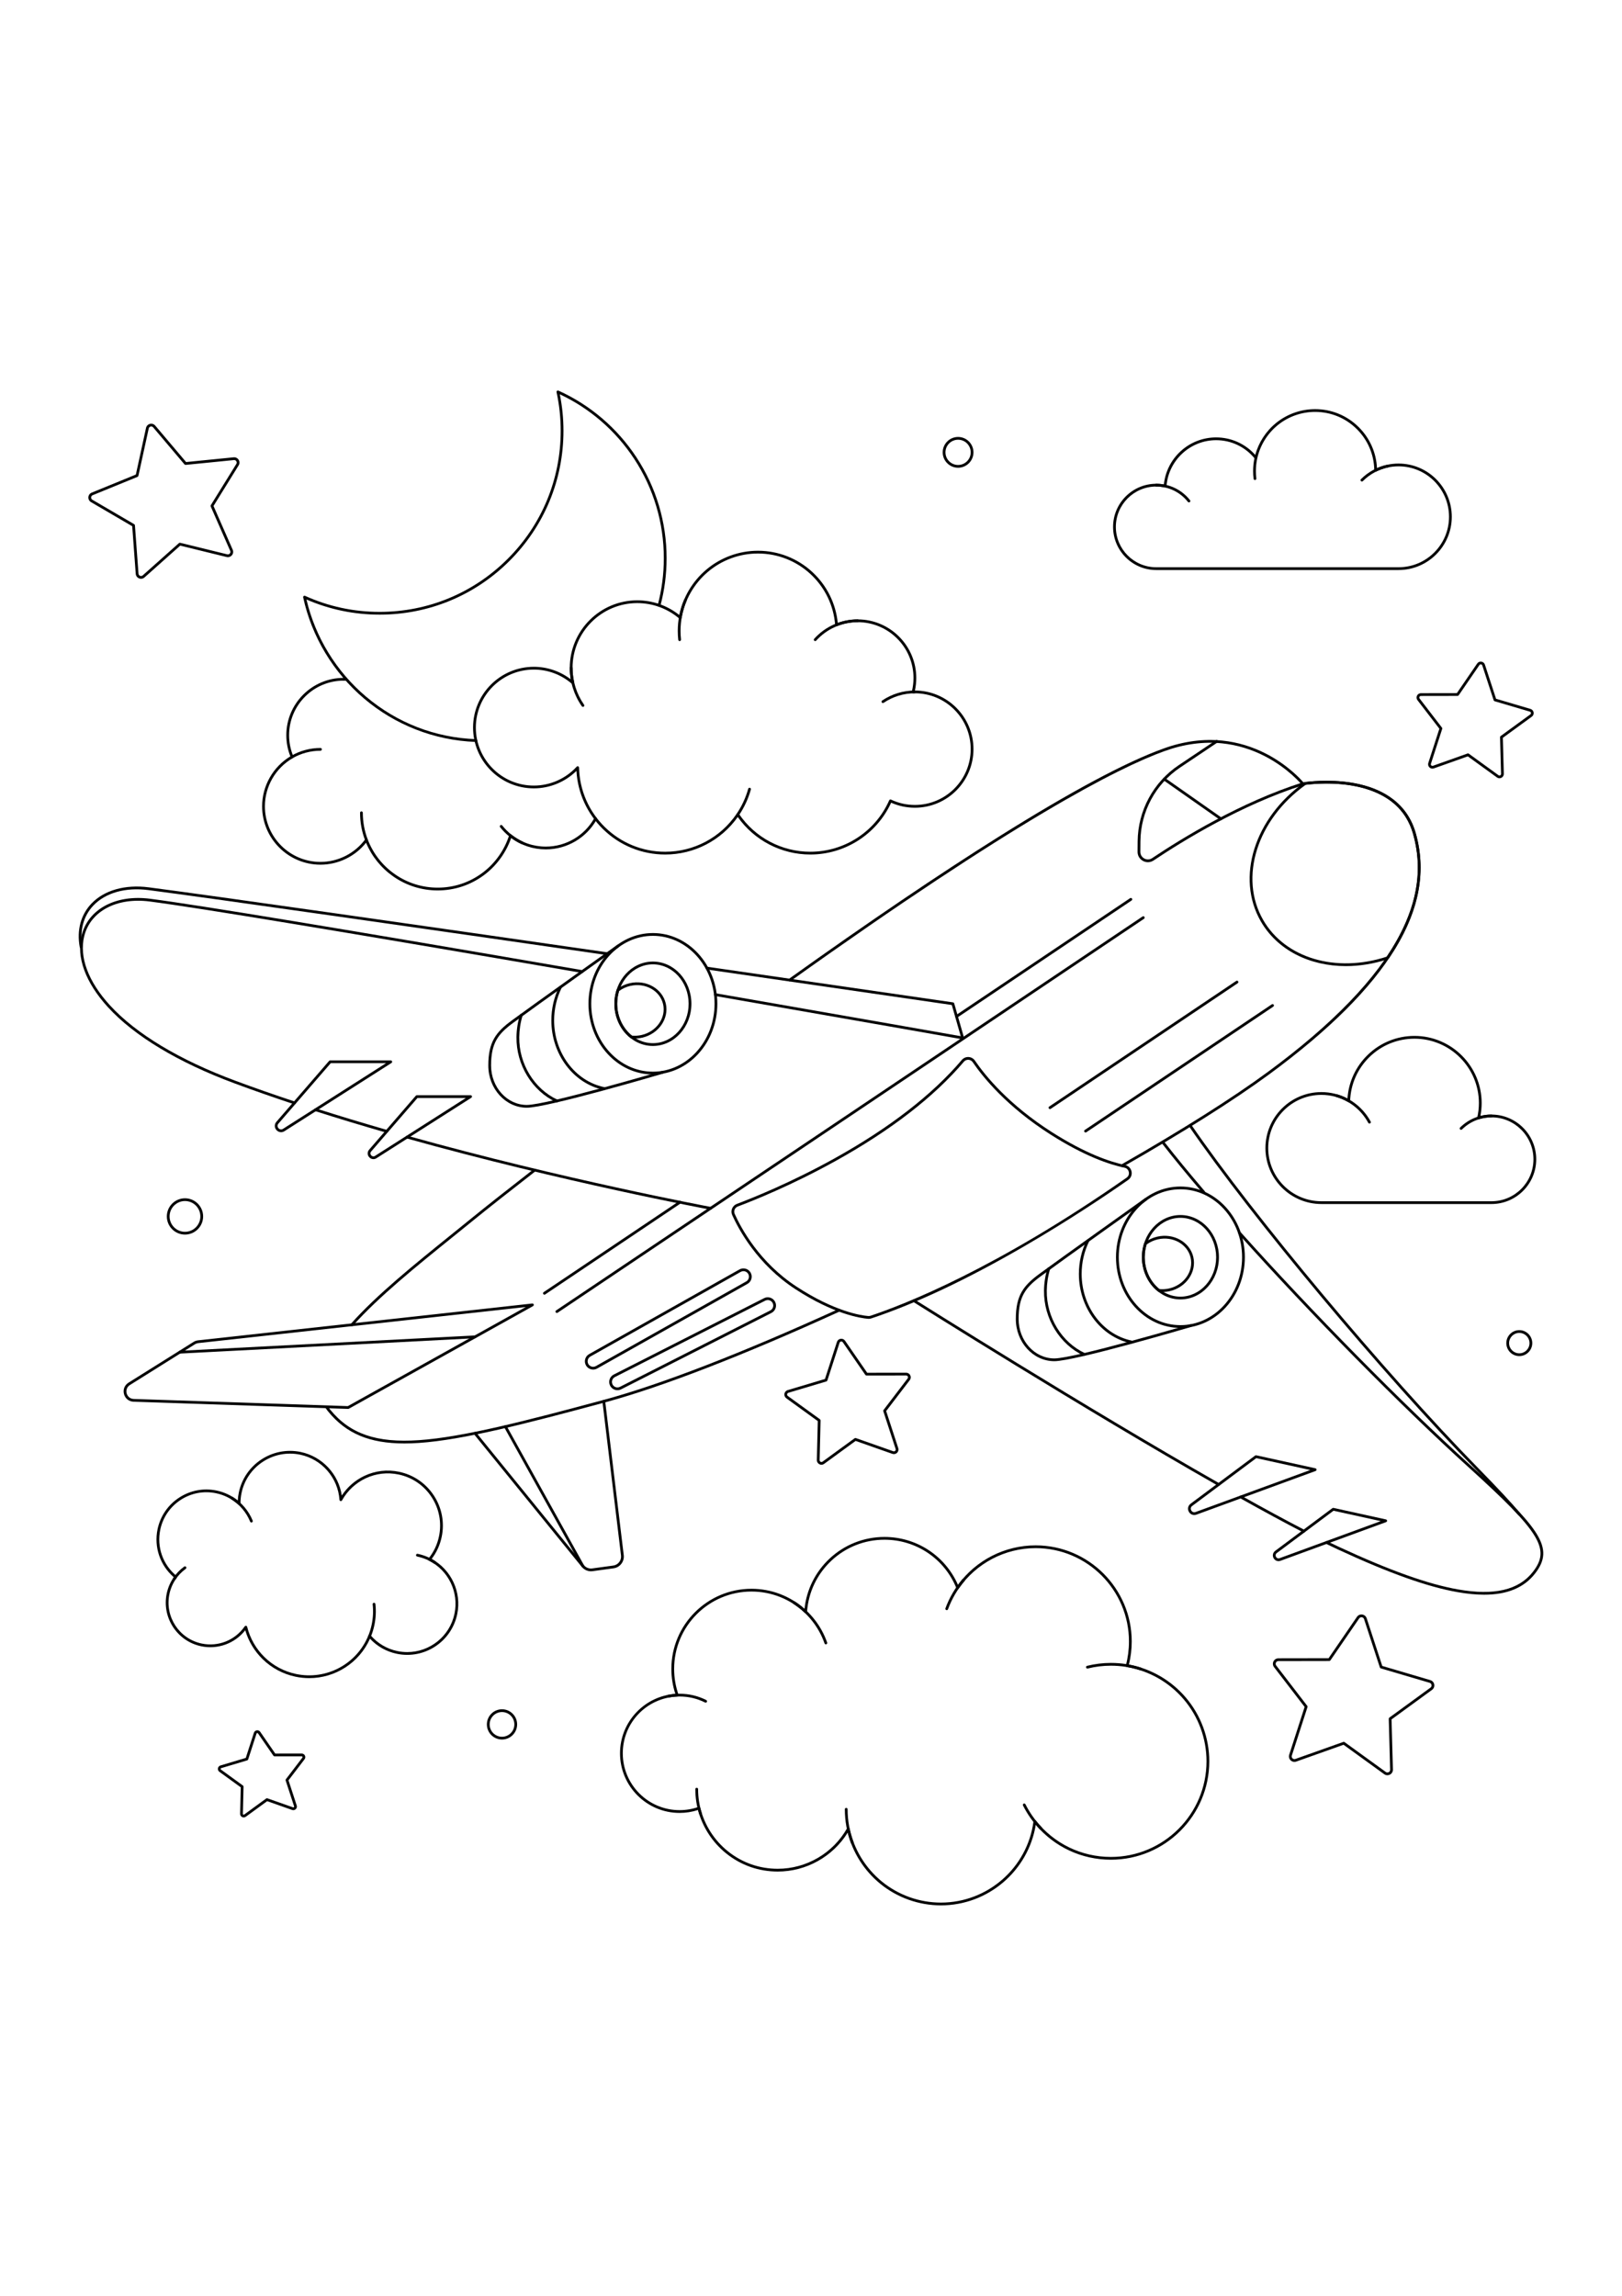 <?xml version="1.0" encoding="utf-8"?>
<!-- Generator: Adobe Illustrator 27.5.0, SVG Export Plug-In . SVG Version: 6.00 Build 0)  -->
<svg xmlns="http://www.w3.org/2000/svg" xmlns:xlink="http://www.w3.org/1999/xlink" viewBox="0 0 500 500" width="595" height="842" preserveAspectRatio="xMidYMid meet" data-scaled="true">
<g id="BACKGROUND">
	<rect style="fill:#FFFFFF;" width="500" height="500"/>
</g>
<g id="OBJECTS">
	<g>
		<g>
			<g>
				<g>
					<g>
						<path d="M43.479,74.589c-0.207,0-0.416-0.04-0.617-0.121c-0.581-0.235-0.97-0.769-1.017-1.394l-1.087-14.68L28.05,50.967
							c-0.541-0.316-0.85-0.901-0.806-1.526c0.044-0.625,0.432-1.161,1.012-1.398l13.626-5.57l3.136-14.382
							c0.134-0.612,0.594-1.086,1.202-1.238c0.608-0.151,1.237,0.052,1.642,0.53l0,0l9.508,11.237l14.647-1.462
							c0.624-0.062,1.217,0.229,1.549,0.761c0.332,0.532,0.333,1.193,0.003,1.725l-7.749,12.515l5.916,13.479
							c0.252,0.574,0.158,1.228-0.245,1.708c-0.403,0.48-1.032,0.685-1.64,0.536l-14.297-3.503l-10.991,9.792
							C44.256,74.446,43.871,74.589,43.479,74.589z M46.622,27.653c-0.065,0-0.131,0.008-0.197,0.024
							c-0.297,0.074-0.512,0.296-0.578,0.595l-3.184,14.6c-0.03,0.136-0.125,0.249-0.254,0.302l-13.832,5.654
							c-0.283,0.116-0.465,0.367-0.486,0.672c-0.022,0.305,0.123,0.579,0.387,0.733l12.902,7.54c0.121,0.07,0.199,0.196,0.209,0.335
							l1.103,14.902c0.023,0.305,0.205,0.555,0.488,0.67c0.283,0.115,0.589,0.062,0.817-0.142l11.157-9.94
							c0.104-0.093,0.248-0.128,0.383-0.095l14.514,3.556c0.296,0.072,0.591-0.024,0.788-0.258c0.197-0.234,0.241-0.541,0.118-0.821
							l-6.006-13.683c-0.056-0.128-0.046-0.275,0.028-0.394L72.847,39.2c0.161-0.26,0.16-0.57-0.001-0.829
							c-0.162-0.259-0.439-0.396-0.744-0.366l-14.869,1.484c-0.139,0.013-0.276-0.042-0.366-0.148l-9.652-11.408
							C47.06,27.751,46.848,27.653,46.622,27.653z"/>
					</g>
				</g>
			</g>
			<g>
				<g>
					<g>
						<path d="M253.22,347.637c-0.224,0-0.45-0.054-0.658-0.163c-0.48-0.252-0.771-0.745-0.758-1.287l0.29-12.003l-9.724-7.044
							c-0.439-0.319-0.656-0.848-0.565-1.383c0.091-0.535,0.47-0.963,0.99-1.118l11.506-3.433l3.695-11.425
							c0.167-0.516,0.604-0.885,1.141-0.964c0.537-0.079,1.061,0.15,1.369,0.596l6.821,9.882l12.007-0.017c0.001,0,0.001,0,0.002,0
							c0.542,0,1.027,0.301,1.267,0.787c0.241,0.486,0.186,1.056-0.144,1.487l-7.29,9.54l3.726,11.414
							c0.168,0.516,0.032,1.071-0.356,1.45c-0.388,0.379-0.947,0.503-1.458,0.323l-11.326-3.985l-9.704,7.071
							C253.803,347.545,253.512,347.637,253.22,347.637z M259.347,309.649c-0.029,0-0.058,0.002-0.087,0.007
							c-0.218,0.032-0.389,0.176-0.456,0.386l-3.763,11.637c-0.043,0.133-0.149,0.236-0.282,0.276l-11.719,3.497
							c-0.211,0.063-0.359,0.23-0.396,0.447c-0.037,0.217,0.048,0.424,0.226,0.553l9.904,7.175c0.113,0.082,0.179,0.215,0.175,0.354
							l-0.296,12.227c-0.005,0.22,0.108,0.413,0.303,0.515c0.195,0.102,0.418,0.086,0.596-0.044l9.884-7.203
							c0.113-0.082,0.259-0.104,0.391-0.057l11.537,4.059c0.208,0.073,0.426,0.025,0.583-0.129c0.158-0.154,0.211-0.371,0.142-0.58
							l-3.796-11.626c-0.043-0.133-0.019-0.278,0.066-0.389l7.426-9.718c0.134-0.175,0.155-0.398,0.057-0.595
							c-0.098-0.197-0.287-0.314-0.507-0.314c0,0-0.001,0-0.001,0l-12.23,0.017c0,0,0,0-0.001,0c-0.139,0-0.27-0.069-0.349-0.183
							l-6.948-10.065c0,0,0,0,0,0C259.699,309.737,259.531,309.649,259.347,309.649z"/>
					</g>
				</g>
			</g>
			<g>
				<g>
					<g>
						<path d="M75.126,456.331c-0.175,0-0.35-0.042-0.513-0.127c-0.374-0.196-0.601-0.58-0.59-1.003l0.197-8.149l-6.601-4.782
							c-0.342-0.248-0.511-0.661-0.44-1.078c0.071-0.417,0.367-0.751,0.772-0.872l7.811-2.331l2.508-7.755
							c0.13-0.402,0.471-0.69,0.889-0.752c0.418-0.061,0.827,0.117,1.067,0.465l4.63,6.708l8.151-0.011c0,0,0.001,0,0.001,0
							c0.422,0,0.801,0.235,0.988,0.613c0.188,0.379,0.145,0.823-0.112,1.159l-4.949,6.477l2.53,7.749
							c0.131,0.402,0.025,0.835-0.278,1.131c-0.302,0.296-0.738,0.392-1.136,0.252l-7.689-2.706l-6.588,4.8
							C75.58,456.259,75.354,456.331,75.126,456.331z M79.32,430.32c-0.016,0-0.029,0.001-0.039,0.003
							c-0.047,0.007-0.161,0.038-0.205,0.173l-2.577,7.968c-0.043,0.133-0.149,0.236-0.282,0.276l-8.025,2.395
							c-0.136,0.041-0.169,0.154-0.177,0.201c-0.008,0.047-0.014,0.164,0.101,0.248l6.782,4.913
							c0.113,0.082,0.179,0.215,0.175,0.354l-0.202,8.372c-0.004,0.142,0.094,0.209,0.136,0.231c0.042,0.022,0.152,0.064,0.267-0.02
							l6.768-4.932c0.113-0.082,0.259-0.104,0.391-0.057l7.899,2.779c0.134,0.048,0.228-0.025,0.261-0.058
							c0.034-0.033,0.108-0.125,0.064-0.26l-2.599-7.961c-0.043-0.133-0.018-0.279,0.066-0.389l5.084-6.654
							c0.086-0.113,0.047-0.224,0.026-0.267c-0.021-0.042-0.085-0.141-0.227-0.141c0,0,0,0,0,0l-8.374,0.012c0,0,0,0-0.001,0
							c-0.14,0-0.27-0.069-0.349-0.183l-4.757-6.892l0,0C79.463,430.338,79.377,430.32,79.32,430.32z"/>
					</g>
				</g>
			</g>
			<g>
				<g>
					<g>
						<path d="M462.227,136.072c-0.276,0-0.55-0.086-0.784-0.256l-8.98-6.501l-10.446,3.712c-0.484,0.172-1.014,0.057-1.383-0.302
							c-0.368-0.358-0.499-0.884-0.341-1.373l3.408-10.55l-6.758-8.788c-0.313-0.407-0.367-0.947-0.141-1.408
							c0.227-0.461,0.686-0.748,1.2-0.749l11.086-0.019l6.269-9.143c0.29-0.424,0.787-0.642,1.295-0.569
							c0.509,0.073,0.924,0.422,1.083,0.91v0l3.444,10.538l10.633,3.137c0.493,0.145,0.853,0.55,0.941,1.056
							c0.088,0.506-0.116,1.009-0.531,1.312l-8.958,6.532l0.302,11.082c0.014,0.514-0.259,0.982-0.714,1.221
							C462.655,136.02,462.44,136.072,462.227,136.072z M452.53,128.415c0.088,0,0.176,0.027,0.249,0.081l9.161,6.632
							c0.155,0.112,0.348,0.126,0.517,0.037c0.169-0.089,0.267-0.257,0.262-0.448l-0.308-11.305
							c-0.004-0.14,0.061-0.272,0.174-0.355l9.138-6.663c0.155-0.113,0.227-0.292,0.195-0.481c-0.033-0.188-0.162-0.333-0.345-0.387
							l-10.848-3.2c-0.134-0.04-0.24-0.143-0.283-0.275l-3.513-10.75c-0.059-0.182-0.208-0.307-0.397-0.334
							c-0.189-0.027-0.367,0.051-0.475,0.208l-6.396,9.327c-0.079,0.115-0.21,0.184-0.349,0.184l-11.31,0.019
							c-0.191,0-0.356,0.103-0.44,0.274c-0.084,0.172-0.065,0.365,0.051,0.516l6.895,8.965c0.085,0.111,0.11,0.256,0.068,0.389
							l-3.477,10.762c-0.059,0.182-0.012,0.37,0.125,0.503c0.137,0.133,0.327,0.175,0.507,0.11l10.657-3.787
							C452.434,128.423,452.482,128.415,452.53,128.415z"/>
					</g>
				</g>
			</g>
			<g>
				<g>
					<g>
						<path d="M427.681,443.325c-0.349,0-0.695-0.109-0.992-0.324l-12.526-9.068l-14.571,5.178
							c-0.612,0.218-1.282,0.071-1.748-0.381c-0.466-0.453-0.631-1.118-0.432-1.736l4.753-14.715l-9.427-12.257
							c-0.396-0.515-0.464-1.198-0.177-1.781c0.286-0.583,0.868-0.946,1.518-0.947l15.463-0.026l8.745-12.753
							c0.367-0.536,0.995-0.811,1.638-0.719c0.643,0.092,1.168,0.533,1.37,1.151l0,0l4.803,14.698l14.832,4.376
							c0.623,0.184,1.079,0.696,1.19,1.336s-0.146,1.276-0.671,1.658l-12.494,9.11l0.422,15.458c0.018,0.65-0.328,1.241-0.903,1.545
							C428.223,443.259,427.951,443.325,427.681,443.325z M414.232,433.034c0.088,0,0.176,0.028,0.249,0.081l12.706,9.199
							c0.266,0.193,0.599,0.217,0.891,0.063c0.291-0.154,0.46-0.442,0.451-0.771l-0.428-15.681c-0.004-0.14,0.061-0.272,0.174-0.355
							l12.675-9.242c0.266-0.194,0.391-0.503,0.335-0.828c-0.056-0.324-0.278-0.574-0.594-0.667l-15.046-4.439
							c-0.134-0.039-0.24-0.142-0.283-0.275l-4.873-14.91c-0.102-0.313-0.358-0.527-0.683-0.574
							c-0.327-0.047-0.632,0.087-0.818,0.359l-8.871,12.938c-0.079,0.115-0.21,0.184-0.349,0.184l-15.686,0.027
							c-0.329,0.001-0.612,0.177-0.757,0.472c-0.145,0.296-0.112,0.628,0.089,0.889l9.563,12.434
							c0.085,0.111,0.11,0.256,0.068,0.389l-4.822,14.927c-0.101,0.313-0.021,0.637,0.215,0.866c0.236,0.229,0.562,0.3,0.872,0.19
							l14.781-5.252C414.136,433.043,414.184,433.034,414.232,433.034z"/>
					</g>
				</g>
			</g>
		</g>
		<g>
			<g>
				<g>
					<g>
						<g>
							<path d="M95.324,413.395c-1.394,0-2.804-0.142-4.215-0.437c-3.856-0.806-7.374-2.683-10.174-5.429
								c-2.513-2.466-4.347-5.523-5.337-8.884c-3.214,4.075-8.447,6.001-13.579,4.93c-7.407-1.547-12.175-8.832-10.629-16.239
								c0.381-1.826,1.112-3.519,2.174-5.039c-4.231-3.664-6.142-9.292-4.995-14.785c0.84-4.025,3.198-7.481,6.638-9.733
								c3.44-2.252,7.552-3.029,11.576-2.188c2.391,0.499,4.627,1.561,6.517,3.087c0.042-0.837,0.149-1.669,0.32-2.484
								c1.818-8.704,10.377-14.306,19.082-12.489c6.624,1.383,11.671,6.807,12.654,13.416c1.716-2.613,4.169-4.745,7.014-6.077
								c3.343-1.565,7.025-1.993,10.647-1.236c4.435,0.926,8.244,3.524,10.725,7.315c2.481,3.791,3.337,8.321,2.411,12.757
								c-0.521,2.496-1.562,4.778-3.097,6.792c6.073,3.298,9.303,10.227,7.881,17.038c-1.773,8.492-10.125,13.957-18.617,12.185
								c-3.205-0.669-6.051-2.272-8.269-4.651C110.718,408.723,103.308,413.395,95.324,413.395z M75.779,397.263
								c0.025,0,0.051,0.002,0.076,0.007c0.164,0.03,0.296,0.153,0.336,0.315c0.88,3.545,2.727,6.774,5.34,9.338
								c2.683,2.633,6.055,4.432,9.753,5.204c9.308,1.944,18.666-3.03,22.249-11.827c0.056-0.137,0.179-0.235,0.325-0.259
								c0.145-0.023,0.294,0.03,0.39,0.143c2.155,2.513,5.007,4.2,8.249,4.877c1.021,0.213,2.042,0.316,3.046,0.316
								c6.897,0,13.102-4.831,14.566-11.844c1.379-6.603-1.865-13.325-7.89-16.345c-0.115-0.058-0.197-0.164-0.225-0.29
								c-0.027-0.126,0.004-0.257,0.085-0.357c1.625-2.005,2.716-4.306,3.245-6.838c0.88-4.213,0.066-8.517-2.291-12.118
								c-2.357-3.601-5.975-6.069-10.189-6.949c-3.442-0.719-6.939-0.313-10.114,1.174c-3.071,1.438-5.659,3.856-7.289,6.809
								c-0.091,0.165-0.28,0.249-0.463,0.209c-0.184-0.041-0.319-0.198-0.332-0.386c-0.463-6.796-5.446-12.516-12.118-13.909
								c-8.246-1.723-16.356,3.586-18.077,11.832c-0.219,1.051-0.328,2.132-0.323,3.213c0.001,0.168-0.098,0.321-0.252,0.39
								c-0.154,0.069-0.333,0.04-0.458-0.074c-1.914-1.743-4.269-2.945-6.809-3.475c-3.803-0.794-7.687-0.06-10.938,2.068
								c-3.25,2.128-5.478,5.393-6.272,9.197c-1.109,5.313,0.81,10.759,5.008,14.212c0.174,0.144,0.206,0.399,0.071,0.581
								c-1.115,1.503-1.874,3.196-2.258,5.031c-1.451,6.949,3.022,13.784,9.971,15.235c5.089,1.062,10.285-1.017,13.236-5.298
								C75.51,397.331,75.641,397.263,75.779,397.263z"/>
						</g>
					</g>
				</g>
				<g>
					<g>
						<g>
							<g>
								<path d="M134.073,378.202c-0.081,0-0.164-0.023-0.236-0.072c-1.592-1.07-3.36-1.813-5.256-2.208
									c-0.229-0.048-0.376-0.273-0.329-0.502c0.048-0.23,0.274-0.376,0.502-0.329c2.003,0.418,3.872,1.204,5.555,2.335
									c0.195,0.131,0.246,0.394,0.116,0.589C134.344,378.136,134.209,378.202,134.073,378.202z"/>
							</g>
						</g>
					</g>
					<g>
						<g>
							<g>
								<path d="M113.93,400.888c-0.053,0-0.107-0.01-0.16-0.031c-0.217-0.089-0.321-0.336-0.233-0.553
									c0.448-1.1,0.799-2.252,1.044-3.424c0.431-2.062,0.531-4.159,0.297-6.232c-0.026-0.233,0.141-0.443,0.374-0.469
									c0.232-0.027,0.443,0.141,0.469,0.374c0.244,2.163,0.139,4.35-0.31,6.501c-0.255,1.222-0.622,2.424-1.089,3.571
									C114.257,400.788,114.098,400.888,113.93,400.888z"/>
							</g>
						</g>
					</g>
					<g>
						<g>
							<g>
								<path d="M53.708,383.26c-0.08,0-0.161-0.023-0.233-0.07c-0.196-0.129-0.25-0.392-0.121-0.588
									c0.914-1.39,2.064-2.593,3.419-3.574c0.19-0.137,0.455-0.095,0.593,0.095c0.137,0.19,0.095,0.455-0.095,0.593
									c-1.271,0.92-2.35,2.048-3.207,3.352C53.981,383.193,53.846,383.26,53.708,383.26z"/>
							</g>
						</g>
					</g>
					<g>
						<g>
							<g>
								<path d="M77.498,365.428c-0.167,0-0.326-0.1-0.393-0.264c-1.153-2.819-3.206-5.254-5.781-6.857
									c-0.199-0.124-0.26-0.386-0.136-0.585c0.124-0.199,0.385-0.26,0.585-0.136c2.725,1.697,4.898,4.273,6.118,7.256
									c0.089,0.217-0.015,0.465-0.232,0.553C77.606,365.418,77.552,365.428,77.498,365.428z"/>
							</g>
						</g>
					</g>
				</g>
			</g>
			<g>
				<g>
					<g>
						<g>
							<path d="M431.122,71.892h-74.709c-7.329,0-13.291-5.962-13.291-13.291c0-7.328,5.962-13.291,13.291-13.291
								c0.789,0,1.583,0.072,2.367,0.213c0.405-3.883,2.192-7.472,5.064-10.151c3.006-2.803,6.926-4.347,11.039-4.347
								c4.638,0,8.989,1.956,12.065,5.395c1.042-3.847,3.298-7.321,6.417-9.851c3.386-2.747,7.656-4.26,12.025-4.26
								c5.056,0,9.822,1.956,13.419,5.508c3.438,3.395,5.434,7.875,5.659,12.676c2.099-0.935,4.334-1.409,6.655-1.409
								c9.045,0,16.404,7.359,16.404,16.404S440.167,71.892,431.122,71.892z M356.413,46.159c-6.861,0-12.442,5.582-12.442,12.442
								c0,6.861,5.582,12.442,12.442,12.442h74.709c8.577,0,15.555-6.978,15.555-15.555s-6.978-15.555-15.555-15.555
								c-2.409,0-4.72,0.538-6.871,1.599c-0.131,0.064-0.285,0.057-0.409-0.019c-0.124-0.076-0.201-0.21-0.203-0.356
								c-0.066-4.822-1.993-9.346-5.427-12.737c-3.438-3.394-7.991-5.264-12.823-5.264c-4.174,0-8.255,1.445-11.49,4.07
								c-3.189,2.587-5.435,6.206-6.324,10.191c-0.035,0.159-0.159,0.284-0.318,0.321c-0.159,0.037-0.324-0.02-0.427-0.147
								c-2.932-3.634-7.287-5.719-11.948-5.719c-7.985,0-14.705,6.233-15.299,14.19c-0.009,0.123-0.071,0.235-0.169,0.308
								c-0.098,0.073-0.224,0.101-0.344,0.075C358.194,46.256,357.3,46.159,356.413,46.159z"/>
						</g>
					</g>
				</g>
				<g>
					<g>
						<g>
							<g>
								<path d="M386.854,44.154c-0.211,0-0.394-0.157-0.42-0.372c-0.097-0.781-0.146-1.579-0.146-2.371
									c0-1.295,0.13-2.59,0.388-3.849c0.047-0.23,0.271-0.378,0.501-0.331c0.23,0.047,0.378,0.271,0.331,0.501
									c-0.246,1.203-0.371,2.441-0.371,3.679c0,0.757,0.047,1.52,0.139,2.267c0.029,0.233-0.136,0.444-0.369,0.473
									C386.889,44.153,386.871,44.154,386.854,44.154z"/>
							</g>
						</g>
					</g>
					<g>
						<g>
							<g>
								<path d="M419.823,44.614c-0.109,0-0.217-0.042-0.3-0.124c-0.166-0.166-0.166-0.435,0-0.6
									c2.281-2.281,5.149-3.827,8.291-4.471c0.231-0.046,0.454,0.101,0.501,0.331c0.047,0.23-0.101,0.454-0.331,0.501
									c-2.98,0.61-5.698,2.076-7.862,4.24C420.04,44.572,419.931,44.614,419.823,44.614z"/>
							</g>
						</g>
					</g>
					<g>
						<g>
							<g>
								<path d="M366.51,51.05c-0.125,0-0.249-0.055-0.333-0.161c-2.378-3.006-5.936-4.73-9.764-4.73
									c-0.234,0-0.424-0.19-0.424-0.424c0-0.234,0.19-0.424,0.424-0.424c4.089,0,7.89,1.841,10.43,5.052
									c0.146,0.184,0.114,0.451-0.069,0.596C366.695,51.02,366.603,51.05,366.51,51.05z"/>
							</g>
						</g>
					</g>
				</g>
			</g>
			<g>
				<g>
					<g>
						<g>
							<path d="M290.053,483.429c-6.83,0-13.494-2.381-18.766-6.703c-4.922-4.037-8.435-9.585-9.969-15.715
								c-4.622,7.426-12.793,11.996-21.576,11.996c-5.815,0-11.286-1.913-15.823-5.531c-4.281-3.414-7.376-8.171-8.752-13.436
								c-1.833,0.596-3.74,0.898-5.675,0.898c-10.126,0-18.363-8.238-18.363-18.363c0-4.775,1.824-9.298,5.137-12.736
								c3.172-3.291,7.385-5.259,11.919-5.577c-0.815-2.482-1.228-5.071-1.228-7.704c0-13.617,11.078-24.694,24.694-24.694
								c6.062,0,11.835,2.192,16.354,6.191c0.619-5.914,3.335-11.382,7.705-15.476c4.605-4.314,10.618-6.689,16.931-6.689
								c9.887,0,18.702,5.772,22.669,14.77c5.575-7.638,14.465-12.174,23.936-12.174c16.332,0,29.619,13.287,29.619,29.619
								c0,2.406-0.29,4.798-0.863,7.12c6.8,1.26,13.01,4.852,17.527,10.147c4.67,5.475,7.242,12.459,7.242,19.665
								c0,16.72-13.602,30.322-30.322,30.322c-8.993,0-17.381-3.908-23.164-10.756C316.972,472.823,304.573,483.429,290.053,483.429
								z M261.494,459.459c0.021,0,0.043,0.002,0.065,0.005c0.174,0.027,0.314,0.159,0.351,0.332
								c1.344,6.352,4.866,12.131,9.917,16.273c5.12,4.199,11.594,6.511,18.228,6.511c14.419,0,26.684-10.767,28.53-25.045
								c0.022-0.169,0.143-0.309,0.307-0.354c0.165-0.046,0.34,0.012,0.446,0.145c5.632,7.108,14.056,11.184,23.112,11.184
								c16.252,0,29.474-13.222,29.474-29.473c0-7.005-2.5-13.793-7.039-19.114c-4.488-5.262-10.695-8.793-17.476-9.942
								c-0.117-0.02-0.221-0.088-0.286-0.188c-0.065-0.1-0.084-0.223-0.054-0.338c0.63-2.39,0.949-4.863,0.949-7.35
								c0-15.864-12.906-28.77-28.77-28.77c-9.448,0-18.301,4.648-23.682,12.432c-0.089,0.128-0.239,0.196-0.396,0.181
								c-0.155-0.017-0.288-0.118-0.347-0.263c-3.679-9.08-12.386-14.947-22.182-14.947c-6.097,0-11.904,2.294-16.351,6.46
								c-4.426,4.146-7.095,9.75-7.514,15.78c-0.011,0.164-0.117,0.306-0.269,0.366c-0.153,0.059-0.327,0.025-0.446-0.088
								c-4.448-4.22-10.276-6.545-16.409-6.545c-13.149,0-23.846,10.697-23.846,23.846c0,2.726,0.458,5.402,1.361,7.955
								c0.045,0.127,0.027,0.268-0.049,0.38c-0.075,0.112-0.2,0.181-0.334,0.186c-9.424,0.375-16.806,8.06-16.806,17.496
								c0,9.657,7.857,17.514,17.514,17.514c1.994,0,3.957-0.336,5.833-0.999c0.113-0.04,0.238-0.03,0.344,0.027
								c0.105,0.057,0.182,0.157,0.21,0.273c1.27,5.261,4.313,10.027,8.569,13.422c4.384,3.497,9.673,5.346,15.294,5.346
								c8.834,0,17.027-4.783,21.382-12.483C261.2,459.54,261.342,459.459,261.494,459.459z"/>
						</g>
					</g>
				</g>
				<g>
					<g>
						<g>
							<g>
								<path d="M291.841,392.446c-0.049,0-0.098-0.008-0.146-0.026c-0.22-0.081-0.333-0.325-0.252-0.545
									c1.202-3.267,2.96-6.275,5.224-8.939c0.152-0.179,0.42-0.2,0.598-0.049c0.179,0.152,0.2,0.42,0.049,0.598
									c-2.199,2.589-3.907,5.51-5.075,8.683C292.176,392.34,292.014,392.446,291.841,392.446z"/>
							</g>
						</g>
					</g>
					<g>
						<g>
							<g>
								<path d="M215.962,455.684c-0.18,0-0.346-0.115-0.404-0.295c-0.806-2.507-1.214-5.125-1.214-7.781
									c0-0.234,0.19-0.424,0.424-0.424c0.234,0,0.424,0.19,0.424,0.424c0,2.568,0.395,5.099,1.173,7.521
									c0.072,0.223-0.051,0.462-0.274,0.534C216.049,455.678,216.005,455.684,215.962,455.684z"/>
							</g>
						</g>
					</g>
					<g>
						<g>
							<g>
								<path d="M262.734,464.55c-0.171,0-0.333-0.105-0.397-0.275c-1.262-3.341-1.902-6.862-1.902-10.465
									c0-0.234,0.19-0.424,0.424-0.424c0.234,0,0.424,0.19,0.424,0.424c0,3.501,0.622,6.921,1.847,10.165
									c0.083,0.219-0.028,0.464-0.247,0.547C262.834,464.541,262.784,464.55,262.734,464.55z"/>
							</g>
						</g>
					</g>
					<g>
						<g>
							<g>
								<path d="M320.841,460.124c-0.112,0-0.223-0.044-0.307-0.131c-2.087-2.182-3.831-4.65-5.183-7.337
									c-0.105-0.209-0.021-0.465,0.188-0.57c0.21-0.106,0.465-0.021,0.57,0.188c1.315,2.612,3.01,5.011,5.039,7.132
									c0.162,0.17,0.156,0.438-0.013,0.6C321.052,460.085,320.946,460.124,320.841,460.124z"/>
							</g>
						</g>
					</g>
					<g>
						<g>
							<g>
								<path d="M351.569,410.98c-0.043,0-0.086-0.007-0.129-0.02c-2.896-0.927-5.921-1.397-8.991-1.397
									c-2.418,0-4.822,0.293-7.145,0.872c-0.227,0.057-0.458-0.082-0.514-0.309c-0.057-0.227,0.082-0.458,0.309-0.514
									c2.39-0.595,4.864-0.897,7.35-0.897c3.158,0,6.27,0.483,9.249,1.437c0.223,0.072,0.346,0.31,0.275,0.534
									C351.916,410.865,351.749,410.98,351.569,410.98z"/>
							</g>
						</g>
					</g>
					<g>
						<g>
							<g>
								<path d="M254.575,402.988c-0.175,0-0.34-0.11-0.401-0.285c-1.739-4.988-5.152-9.319-9.608-12.195
									c-0.197-0.127-0.253-0.39-0.126-0.587c0.127-0.197,0.39-0.253,0.587-0.126c4.615,2.978,8.148,7.464,9.949,12.629
									c0.077,0.221-0.04,0.463-0.261,0.54C254.668,402.981,254.621,402.988,254.575,402.988z"/>
							</g>
						</g>
					</g>
					<g>
						<g>
							<g>
								<path d="M217.529,420.957c-0.064,0-0.129-0.014-0.19-0.045c-2.448-1.229-5.088-1.852-7.847-1.852
									c-1.2,0-2.399,0.122-3.564,0.363c-0.229,0.047-0.454-0.101-0.501-0.33c-0.047-0.229,0.1-0.454,0.33-0.502
									c1.221-0.252,2.479-0.38,3.736-0.38c2.892,0,5.66,0.653,8.227,1.942c0.21,0.105,0.294,0.36,0.189,0.57
									C217.834,420.872,217.685,420.957,217.529,420.957z"/>
							</g>
						</g>
					</g>
				</g>
			</g>
			<g>
				<g>
					<g>
						<g>
							<path d="M459.775,267.281h-52.439c-9.509,0-17.245-7.736-17.245-17.244c0-9.509,7.736-17.245,17.245-17.245
								c2.803,0,5.568,0.686,8.038,1.99c0.342-5.12,2.547-9.882,6.253-13.473c3.881-3.76,8.996-5.831,14.401-5.831
								c11.418,0,20.707,9.289,20.707,20.708c0,1.32-0.129,2.65-0.385,3.962c1.114-0.285,2.263-0.429,3.423-0.429
								c7.599,0,13.782,6.182,13.782,13.782C473.557,261.098,467.374,267.281,459.775,267.281z M407.336,233.64
								c-9.041,0-16.396,7.355-16.396,16.396c0,9.041,7.355,16.396,16.396,16.396h52.439c7.131,0,12.933-5.802,12.933-12.933
								c0-7.131-5.802-12.933-12.933-12.933c-1.315,0-2.613,0.197-3.858,0.586c-0.145,0.046-0.303,0.009-0.415-0.094
								c-0.111-0.103-0.159-0.258-0.125-0.406c0.339-1.474,0.511-2.977,0.511-4.467c0-10.95-8.909-19.859-19.859-19.859
								c-5.184,0-10.089,1.986-13.811,5.592c-3.713,3.597-5.855,8.42-6.03,13.579c-0.005,0.149-0.088,0.284-0.219,0.357
								c-0.13,0.072-0.289,0.071-0.418-0.004C413.061,234.404,410.22,233.64,407.336,233.64z"/>
						</g>
					</g>
				</g>
				<g>
					<g>
						<g>
							<g>
								<path d="M422.152,242.491c-0.151,0-0.297-0.081-0.374-0.223c-2.092-3.882-5.716-6.799-9.941-8.002
									c-0.225-0.064-0.356-0.299-0.292-0.524c0.064-0.226,0.299-0.356,0.525-0.292c4.444,1.266,8.255,4.333,10.455,8.416
									c0.111,0.206,0.034,0.464-0.172,0.575C422.289,242.475,422.22,242.491,422.152,242.491z"/>
							</g>
						</g>
					</g>
					<g>
						<g>
							<g>
								<path d="M450.392,244.417c-0.11,0-0.219-0.042-0.302-0.126c-0.164-0.167-0.163-0.436,0.004-0.6
									c2.595-2.562,6.034-3.973,9.681-3.973c0.234,0,0.424,0.19,0.424,0.424c0,0.234-0.19,0.424-0.424,0.424
									c-3.423,0-6.649,1.324-9.085,3.728C450.608,244.376,450.5,244.417,450.392,244.417z"/>
							</g>
						</g>
					</g>
				</g>
			</g>
			<g>
				<g>
					<g>
						<g>
							<g>
								<path d="M146.696,124.876c-0.005,0-0.01,0-0.016,0c-6.414-0.238-12.674-1.544-18.608-3.881
									c-5.749-2.264-11.066-5.443-15.805-9.449c-9.504-8.035-16.185-19.119-18.811-31.211c-0.034-0.157,0.023-0.319,0.148-0.42
									c0.125-0.101,0.296-0.123,0.442-0.057c7.24,3.276,14.973,4.937,22.984,4.937c14.908,0,28.923-5.805,39.465-16.347
									c10.541-10.541,16.347-24.557,16.347-39.464c0-3.998-0.429-8.002-1.276-11.899c-0.034-0.157,0.023-0.319,0.148-0.42
									c0.125-0.101,0.296-0.122,0.442-0.057c9.796,4.433,18.106,11.536,24.033,20.543c6.08,9.24,9.294,19.996,9.294,31.104
									c0,4.965-0.643,9.893-1.911,14.645c-0.061,0.226-0.292,0.361-0.52,0.301c-0.227-0.06-0.361-0.293-0.301-0.519
									c1.249-4.681,1.882-9.535,1.882-14.426c0-10.942-3.165-21.537-9.154-30.638c-5.683-8.637-13.592-15.498-22.91-19.884
									c0.744,3.694,1.122,7.474,1.122,11.25c0,15.134-5.894,29.363-16.595,40.064c-10.702,10.702-24.93,16.595-40.065,16.595
									c-7.847,0-15.432-1.57-22.559-4.669c2.706,11.59,9.198,22.19,18.344,29.923c9.608,8.123,21.329,12.663,33.896,13.13
									c0.234,0.009,0.417,0.206,0.408,0.44C147.111,124.697,146.923,124.876,146.696,124.876z"/>
							</g>
						</g>
					</g>
				</g>
				<g>
					<path d="M249.791,159.569c-8.906,0-17.221-4.31-22.367-11.561c-5.146,7.251-13.461,11.561-22.367,11.561
						c-7.21,0-14.018-2.777-19.17-7.818c-4.905-4.8-7.792-11.141-8.193-17.951c-3.49,3.43-8.221,5.378-13.133,5.378
						c-10.327,0-18.729-8.402-18.729-18.729c0-10.327,8.402-18.729,18.729-18.729c4.127,0,8.126,1.365,11.386,3.864
						c-0.201-1.168-0.302-2.358-0.302-3.551c0-11.469,9.331-20.799,20.799-20.799c4.722,0,9.301,1.609,12.976,4.545
						c1.087-5.403,3.983-10.326,8.208-13.928c4.462-3.803,10.153-5.897,16.024-5.897c6.268,0,12.246,2.35,16.832,6.617
						c4.424,4.116,7.166,9.644,7.762,15.62c1.974-0.716,4.039-1.079,6.148-1.079c9.956,0,18.056,8.1,18.056,18.057
						c0,1.299-0.14,2.595-0.417,3.863c9.953,0.004,18.049,8.103,18.049,18.057c0,9.956-8.1,18.056-18.056,18.056
						c-2.548,0-5.008-0.52-7.318-1.547C270.24,153.314,260.508,159.569,249.791,159.569z M227.424,146.838
						c0.141,0,0.273,0.07,0.351,0.187c4.956,7.323,13.186,11.695,22.016,11.695c10.524,0,20.069-6.225,24.316-15.858
						c0.046-0.105,0.133-0.186,0.24-0.226c0.107-0.04,0.226-0.035,0.33,0.014c2.309,1.092,4.781,1.646,7.348,1.646
						c9.488,0,17.208-7.719,17.208-17.208c0-9.488-7.719-17.208-17.208-17.208c-0.127,0-0.252,0.004-0.378,0.009l-0.141,0.005
						c-0.133,0.002-0.26-0.055-0.343-0.158c-0.083-0.104-0.113-0.24-0.081-0.369c0.344-1.371,0.518-2.784,0.518-4.198
						c0-9.488-7.72-17.208-17.208-17.208c-2.19,0-4.331,0.411-6.364,1.22c-0.125,0.05-0.267,0.037-0.382-0.034
						c-0.114-0.071-0.188-0.193-0.199-0.328c-0.459-5.978-3.137-11.528-7.543-15.628c-4.429-4.12-10.202-6.39-16.254-6.39
						c-5.67,0-11.165,2.022-15.473,5.695c-4.26,3.631-7.121,8.653-8.055,14.141c-0.026,0.151-0.13,0.276-0.274,0.328
						c-0.143,0.052-0.304,0.023-0.42-0.077c-3.611-3.099-8.222-4.805-12.985-4.805c-11.001,0-19.951,8.95-19.951,19.951
						c0,1.531,0.174,3.058,0.518,4.536c0.042,0.179-0.037,0.365-0.195,0.46c-0.158,0.095-0.359,0.077-0.498-0.044
						c-3.258-2.848-7.434-4.416-11.758-4.416c-9.859,0-17.88,8.021-17.88,17.88c0,9.859,8.021,17.88,17.88,17.88
						c5.009,0,9.821-2.123,13.203-5.824c0.117-0.128,0.3-0.172,0.462-0.111c0.162,0.061,0.271,0.214,0.275,0.387
						c0.161,6.964,2.995,13.485,7.98,18.363c4.993,4.886,11.59,7.576,18.577,7.576c8.83,0,17.06-4.372,22.016-11.695
						C227.152,146.908,227.283,146.838,227.424,146.838z"/>
				</g>
				<g>
					<g>
						<path d="M209.505,93.79c-0.214,0-0.397-0.161-0.421-0.378c-0.1-0.904-0.15-1.826-0.15-2.742c0-3.336,0.654-6.574,1.943-9.621
							c0.091-0.216,0.34-0.317,0.556-0.226c0.216,0.091,0.317,0.34,0.225,0.556c-1.245,2.943-1.876,6.068-1.876,9.291
							c0,0.885,0.049,1.776,0.145,2.649c0.026,0.233-0.142,0.443-0.375,0.468C209.536,93.789,209.521,93.79,209.505,93.79z"/>
					</g>
					<g>
						<path d="M251.293,93.79c-0.101,0-0.203-0.036-0.284-0.109c-0.174-0.157-0.188-0.425-0.031-0.599
							c3.42-3.794,8.31-5.97,13.415-5.97c0.234,0,0.424,0.19,0.424,0.424c0,0.234-0.19,0.424-0.424,0.424
							c-4.865,0-9.525,2.074-12.785,5.69C251.524,93.743,251.409,93.79,251.293,93.79z"/>
					</g>
					<g>
						<path d="M272.167,112.891c-0.136,0-0.27-0.065-0.352-0.187c-0.131-0.194-0.08-0.458,0.114-0.589
							c2.986-2.017,6.477-3.084,10.096-3.084c0.234,0,0.424,0.19,0.424,0.424c0,0.234-0.19,0.424-0.424,0.424
							c-3.448,0-6.775,1.016-9.621,2.938C272.331,112.867,272.249,112.891,272.167,112.891z"/>
					</g>
					<g>
						<path d="M179.696,114.066c-0.135,0-0.266-0.064-0.349-0.182c-2.423-3.489-3.704-7.587-3.704-11.85
							c0-0.234,0.19-0.424,0.424-0.424s0.424,0.19,0.424,0.424c0,4.09,1.228,8.02,3.552,11.367c0.134,0.192,0.086,0.457-0.107,0.591
							C179.864,114.041,179.78,114.066,179.696,114.066z"/>
					</g>
					<g>
						<path d="M227.436,147.67c-0.082,0-0.164-0.023-0.237-0.073c-0.194-0.131-0.245-0.395-0.114-0.589
							c1.599-2.367,2.797-4.956,3.562-7.697c0.063-0.226,0.297-0.358,0.523-0.295c0.226,0.063,0.358,0.297,0.295,0.523
							c-0.789,2.829-2.026,5.502-3.676,7.945C227.706,147.604,227.572,147.67,227.436,147.67z"/>
					</g>
				</g>
				<g>
					<g>
						<g>
							<g>
								<path d="M106.61,105.997c-0.006,0-0.011,0-0.017,0c-0.22-0.009-0.441-0.013-0.663-0.013c-0.234,0-0.424-0.19-0.424-0.424
									c0-0.234,0.19-0.424,0.424-0.424c0.233,0,0.465,0.005,0.695,0.014c0.234,0.009,0.417,0.206,0.408,0.44
									C107.025,105.817,106.837,105.997,106.61,105.997z"/>
							</g>
						</g>
					</g>
				</g>
				<g>
					<g>
						<g>
							<g>
								<g>
									<path d="M134.926,170.635c-4.944,0-9.689-1.495-13.723-4.323c-3.736-2.62-6.615-6.196-8.363-10.376
										c-3.4,4.25-8.598,6.766-14.053,6.766c-9.916,0-17.983-8.067-17.983-17.983c0-6.287,3.325-12.153,8.703-15.401
										c-0.825-2.074-1.243-4.265-1.243-6.519c0-9.74,7.924-17.665,17.665-17.665c0.234,0,0.424,0.19,0.424,0.424
										c0,0.234-0.19,0.424-0.424,0.424c-9.272,0-16.816,7.544-16.816,16.816c0,2.265,0.443,4.463,1.317,6.533
										c0.083,0.197,0.006,0.426-0.179,0.533c-5.304,3.054-8.598,8.746-8.598,14.854c0,9.448,7.686,17.134,17.134,17.134
										c5.437,0,10.606-2.624,13.827-7.019c0.092-0.125,0.244-0.191,0.399-0.17c0.154,0.021,0.285,0.124,0.34,0.269
										c1.65,4.322,4.533,8.016,8.337,10.683c3.89,2.728,8.467,4.169,13.236,4.169c5.012,0,9.779-1.579,13.785-4.567
										c3.874-2.889,6.8-7.005,8.241-11.59c0.042-0.134,0.147-0.238,0.281-0.279c0.134-0.041,0.279-0.013,0.389,0.074
										c3.054,2.43,6.731,3.714,10.633,3.714c6.217,0,11.952-3.382,14.967-8.825c0.114-0.205,0.372-0.279,0.577-0.166
										c0.205,0.114,0.279,0.372,0.166,0.577c-3.165,5.714-9.185,9.263-15.71,9.263c-3.894,0-7.574-1.218-10.681-3.529
										c-1.552,4.523-4.502,8.569-8.355,11.442C145.065,168.997,140.123,170.635,134.926,170.635z"/>
								</g>
							</g>
						</g>
					</g>
					<g>
						<g>
							<g>
								<g>
									<g>
										<path d="M112.956,155.51c-0.171,0-0.332-0.104-0.396-0.273c-1.04-2.723-1.567-5.595-1.567-8.536
											c0-0.234,0.19-0.424,0.424-0.424c0.234,0,0.424,0.19,0.424,0.424c0,2.837,0.508,5.607,1.511,8.234
											c0.084,0.219-0.026,0.464-0.245,0.548C113.057,155.501,113.006,155.51,112.956,155.51z"/>
									</g>
								</g>
							</g>
						</g>
						<g>
							<g>
								<g>
									<g>
										<path d="M90.038,129.918c-0.147,0-0.29-0.076-0.368-0.213c-0.117-0.203-0.047-0.463,0.156-0.579
											c2.714-1.563,5.813-2.389,8.962-2.389c0.234,0,0.424,0.19,0.424,0.424c0,0.234-0.19,0.424-0.424,0.424
											c-3.001,0-5.953,0.787-8.538,2.275C90.183,129.899,90.11,129.918,90.038,129.918z"/>
									</g>
								</g>
							</g>
						</g>
						<g>
							<g>
								<g>
									<g>
										<path d="M160.962,156.402c-0.059,0-0.119-0.012-0.177-0.039c-2.572-1.179-4.861-2.979-6.62-5.206
											c-0.145-0.184-0.114-0.451,0.07-0.596c0.184-0.145,0.451-0.114,0.596,0.07c1.677,2.123,3.858,3.838,6.308,4.961
											c0.213,0.098,0.307,0.35,0.209,0.563C161.277,156.31,161.123,156.402,160.962,156.402z"/>
									</g>
								</g>
							</g>
						</g>
					</g>
				</g>
			</g>
		</g>
		<g>
			<g>
				<g>
					<g>
						<g>
							<path d="M201.264,227.349c-10.95,0-19.858-9.772-19.858-21.785c0-12.012,8.908-21.785,19.858-21.785
								c10.95,0,19.858,9.772,19.858,21.785C221.122,217.577,212.214,227.349,201.264,227.349z M201.264,184.629
								c-10.482,0-19.009,9.392-19.009,20.936c0,11.544,8.528,20.936,19.009,20.936c10.482,0,19.009-9.392,19.009-20.936
								C220.273,194.021,211.745,184.629,201.264,184.629z"/>
						</g>
					</g>
				</g>
				<g>
					<g>
						<g>
							<path d="M186.127,232.1c-0.029,0-0.059-0.003-0.088-0.009c-9.314-1.971-16.075-10.966-16.075-21.39
								c0-3.621,0.826-7.206,2.389-10.37c0.104-0.21,0.358-0.296,0.568-0.192c0.21,0.104,0.296,0.358,0.192,0.568
								c-1.506,3.047-2.302,6.503-2.302,9.993c0,10.025,6.477,18.671,15.402,20.559c0.229,0.048,0.376,0.274,0.327,0.503
								C186.499,231.963,186.323,232.1,186.127,232.1z"/>
						</g>
					</g>
				</g>
				<g>
					<g>
						<g>
							<path d="M171.661,235.946c-0.06,0-0.12-0.013-0.178-0.039c-7.445-3.451-12.375-11.511-12.269-20.057
								c0.029-2.354,0.388-4.667,1.066-6.873c0.069-0.224,0.306-0.349,0.53-0.281c0.224,0.069,0.35,0.306,0.281,0.53
								c-0.655,2.129-1.001,4.361-1.029,6.634c-0.102,8.217,4.63,15.964,11.777,19.277c0.213,0.099,0.305,0.351,0.207,0.563
								C171.975,235.855,171.821,235.946,171.661,235.946z"/>
						</g>
					</g>
				</g>
				<g>
					<g>
						<g>
							<path d="M201.264,218.566c-6.543,0-11.866-5.832-11.866-13.001s5.323-13.001,11.866-13.001
								c6.543,0,11.866,5.832,11.866,13.001S207.807,218.566,201.264,218.566z M201.264,193.413
								c-6.075,0-11.018,5.451-11.018,12.152c0,6.701,4.943,12.152,11.018,12.152c6.075,0,11.018-5.451,11.018-12.152
								C212.281,198.864,207.339,193.413,201.264,193.413z"/>
						</g>
					</g>
				</g>
				<g>
					<g>
						<g>
							<path d="M162.394,237.6c-6.543,0-11.866-5.832-11.866-13.001c0-7.295,2.349-10.304,7.283-13.929
								c7.007-5.147,32.271-23.116,32.526-23.297c0.191-0.136,0.456-0.091,0.592,0.1c0.136,0.191,0.091,0.456-0.1,0.592
								c-0.254,0.181-25.514,18.147-32.515,23.29c-4.797,3.524-6.937,6.272-6.937,13.245c0,6.701,4.943,12.152,11.018,12.152
								c6.186,0,41.56-10.412,41.917-10.517c0.224-0.067,0.461,0.062,0.527,0.287c0.066,0.225-0.062,0.461-0.287,0.527
								C203.09,227.479,168.702,237.6,162.394,237.6z"/>
						</g>
					</g>
				</g>
				<g>
					<g>
						<g>
							<path d="M195.681,216.279c-0.372,0-0.744-0.021-1.114-0.062c-0.079-0.009-0.153-0.039-0.215-0.088
								c-3.102-2.44-4.954-6.39-4.954-10.565c0-1.467,0.224-2.912,0.666-4.295c0.026-0.082,0.077-0.155,0.145-0.207
								c1.151-0.885,2.465-1.503,3.908-1.835l0,0c5.064-1.165,10.052,1.651,11.118,6.28c1.065,4.629-2.189,9.343-7.253,10.509
								C197.22,216.192,196.45,216.279,195.681,216.279z M194.781,215.387c1.003,0.098,2.014,0.032,3.009-0.197
								c4.609-1.061,7.577-5.319,6.616-9.491c-0.96-4.172-5.491-6.703-10.1-5.643l0,0c-1.278,0.294-2.447,0.833-3.475,1.6
								c-0.389,1.261-0.585,2.575-0.585,3.909C190.246,209.439,191.939,213.1,194.781,215.387z"/>
						</g>
					</g>
				</g>
			</g>
			<g>
				<g>
					<g>
						<g>
							<path d="M363.879,305.467c-10.95,0-19.858-9.772-19.858-21.785c0-12.012,8.908-21.785,19.858-21.785
								c10.95,0,19.858,9.773,19.858,21.785C383.737,295.695,374.829,305.467,363.879,305.467z M363.879,262.747
								c-10.482,0-19.009,9.392-19.009,20.936c0,11.544,8.528,20.936,19.009,20.936c10.482,0,19.009-9.392,19.009-20.936
								C382.888,272.139,374.361,262.747,363.879,262.747z"/>
						</g>
					</g>
				</g>
				<g>
					<g>
						<g>
							<path d="M348.742,310.217c-0.029,0-0.059-0.003-0.088-0.009c-9.314-1.971-16.075-10.966-16.075-21.39
								c0-3.621,0.826-7.206,2.389-10.37c0.104-0.21,0.358-0.297,0.568-0.193c0.21,0.104,0.296,0.358,0.192,0.568
								c-1.506,3.047-2.302,6.503-2.302,9.994c0,10.025,6.477,18.671,15.402,20.559c0.229,0.048,0.376,0.274,0.327,0.503
								C349.115,310.081,348.938,310.217,348.742,310.217z"/>
						</g>
					</g>
				</g>
				<g>
					<g>
						<g>
							<path d="M334.276,314.064c-0.06,0-0.12-0.013-0.178-0.039c-7.445-3.451-12.375-11.511-12.269-20.057
								c0.029-2.354,0.388-4.666,1.066-6.873c0.069-0.224,0.306-0.349,0.53-0.281c0.224,0.069,0.35,0.306,0.281,0.53
								c-0.655,2.129-1.001,4.361-1.029,6.634c-0.102,8.217,4.63,15.964,11.777,19.277c0.213,0.099,0.305,0.351,0.207,0.564
								C334.59,313.973,334.437,314.064,334.276,314.064z"/>
						</g>
					</g>
				</g>
				<g>
					<g>
						<g>
							<path d="M363.879,296.683c-6.543,0-11.866-5.832-11.866-13.001c0-7.168,5.323-13.001,11.866-13.001
								c6.543,0,11.866,5.832,11.866,13.001C375.745,290.851,370.422,296.683,363.879,296.683z M363.879,271.531
								c-6.075,0-11.018,5.451-11.018,12.152c0,6.7,4.943,12.152,11.018,12.152c6.075,0,11.018-5.451,11.018-12.152
								C374.897,276.982,369.954,271.531,363.879,271.531z"/>
						</g>
					</g>
				</g>
				<g>
					<g>
						<g>
							<path d="M325.009,315.718c-6.543,0-11.866-5.832-11.866-13.001c0-7.295,2.349-10.304,7.284-13.929
								c7.006-5.147,32.271-23.116,32.526-23.297c0.191-0.136,0.456-0.091,0.592,0.1c0.136,0.191,0.091,0.456-0.1,0.592
								c-0.254,0.181-25.514,18.147-32.515,23.29c-4.797,3.524-6.937,6.272-6.937,13.245c0,6.701,4.943,12.152,11.018,12.152
								c6.186,0,41.56-10.412,41.917-10.517c0.224-0.066,0.461,0.062,0.527,0.287c0.066,0.225-0.062,0.461-0.287,0.527
								C365.706,305.597,331.317,315.718,325.009,315.718z"/>
						</g>
					</g>
				</g>
				<g>
					<g>
						<g>
							<path d="M358.297,294.397c-0.372,0-0.744-0.021-1.114-0.062c-0.079-0.009-0.153-0.039-0.216-0.088
								c-3.102-2.44-4.954-6.389-4.954-10.565c0-1.467,0.224-2.912,0.666-4.295c0.026-0.082,0.077-0.155,0.146-0.207
								c1.151-0.886,2.465-1.503,3.908-1.835l0,0c5.064-1.165,10.052,1.651,11.118,6.28c1.065,4.629-2.188,9.343-7.253,10.509
								C359.835,294.309,359.066,294.397,358.297,294.397z M357.396,293.504c1.003,0.098,2.014,0.032,3.009-0.197
								c4.608-1.061,7.577-5.319,6.616-9.491c-0.961-4.172-5.491-6.705-10.101-5.643l0,0c-1.278,0.294-2.447,0.832-3.475,1.6
								c-0.389,1.261-0.585,2.575-0.585,3.909C352.861,287.557,354.555,291.218,357.396,293.504z M356.826,277.759h0.002H356.826z"
								/>
						</g>
					</g>
				</g>
			</g>
			<g>
				<g>
					<g>
						<path d="M345.858,255.907c-0.147,0-0.291-0.077-0.369-0.214c-0.116-0.204-0.046-0.463,0.158-0.579
							c18.675-10.663,34.295-20.529,45.172-28.531c19.992-14.708,33.652-28.87,40.601-42.095c5.701-10.85,7.067-21.079,4.177-31.271
							c-1.276-4.5-3.836-8.088-7.609-10.665c-3.035-2.073-6.861-3.505-11.372-4.257c-7.724-1.287-14.858-0.113-14.929-0.1
							c-0.149,0.025-0.304-0.032-0.401-0.152c-0.04-0.049-4.093-4.997-11.295-8.727c-4.22-2.185-8.682-3.532-13.262-4.002
							c-5.725-0.588-11.656,0.2-17.629,2.341c-14.765,5.293-46.778,21.9-115.444,70.955c-0.19,0.136-0.456,0.092-0.592-0.099
							c-0.136-0.191-0.092-0.456,0.098-0.592c24.581-17.561,46.349-32.303,64.7-43.818c22.149-13.898,39.291-23.065,50.951-27.245
							c6.101-2.187,12.166-2.989,18.024-2.384c4.69,0.484,9.257,1.866,13.574,4.107c6.543,3.396,10.546,7.785,11.373,8.742
							c1.323-0.194,7.892-1.038,14.948,0.134c10.487,1.742,17.292,7.112,19.679,15.53c6.491,22.887-8.259,47.185-45.091,74.281
							c-10.903,8.021-26.552,17.905-45.254,28.584C346.001,255.889,345.929,255.907,345.858,255.907z"/>
					</g>
				</g>
			</g>
			<g>
				<g>
					<g>
						<path d="M124.674,341.072c-10.782,0-17.96-3.053-23.515-9.843c-0.285-0.349-0.554-0.709-0.797-1.07
							c-0.131-0.194-0.08-0.458,0.114-0.589c0.194-0.131,0.458-0.08,0.589,0.114c0.229,0.34,0.482,0.679,0.751,1.008
							c6.103,7.461,14.276,10.265,27.329,9.371c13.542-0.926,32.931-5.935,56.871-12.388c17.579-4.738,42.65-14.44,72.502-28.055
							c0.214-0.098,0.465-0.003,0.562,0.21c0.097,0.213,0.003,0.465-0.21,0.562c-29.894,13.634-55.01,23.352-72.633,28.102
							c-23.985,6.465-43.415,11.485-57.034,12.416C127.626,341.017,126.117,341.072,124.674,341.072z"/>
					</g>
				</g>
			</g>
			<g>
				<g>
					<g>
						<path d="M108.468,304.924c-0.101,0-0.201-0.035-0.282-0.108c-0.175-0.156-0.191-0.424-0.035-0.599
							c8.012-8.997,19.684-18.407,30.972-27.507c2.05-1.653,4.171-3.362,6.197-5.013c4.32-3.518,11.332-9.055,19.239-15.192
							c0.186-0.144,0.452-0.11,0.596,0.075c0.144,0.185,0.11,0.452-0.075,0.596c-7.902,6.133-14.908,11.666-19.223,15.179
							c-2.028,1.652-4.149,3.362-6.201,5.016c-11.261,9.078-22.905,18.466-30.871,27.411
							C108.701,304.876,108.585,304.924,108.468,304.924z"/>
					</g>
				</g>
			</g>
			<g>
				<g>
					<g>
						<path d="M353.861,161.941c-0.516,0-1.034-0.129-1.516-0.389c-1.059-0.571-1.686-1.63-1.676-2.834l0.026-3.207
							c0.078-9.44,4.806-18.215,12.649-23.471l11.476-7.692c0.194-0.131,0.458-0.078,0.589,0.116
							c0.131,0.195,0.079,0.458-0.116,0.589l-11.476,7.692c-7.609,5.1-12.197,13.613-12.272,22.773l-0.026,3.207
							c-0.007,0.883,0.453,1.661,1.23,2.08c0.776,0.418,1.677,0.375,2.409-0.116c9.106-6.102,27.234-17.245,46.331-23.316
							c0.223-0.071,0.462,0.052,0.533,0.276c0.071,0.223-0.053,0.462-0.276,0.533c-18.997,6.039-37.047,17.136-46.115,23.213
							C355.086,161.758,354.475,161.941,353.861,161.941z"/>
					</g>
				</g>
			</g>
			<g>
				<g>
					<g>
						<path d="M376.354,148.997c-0.084,0-0.169-0.025-0.243-0.077l-17.457-12.239c-0.192-0.135-0.238-0.399-0.104-0.591
							c0.135-0.192,0.399-0.239,0.591-0.104l17.457,12.239c0.192,0.135,0.238,0.399,0.104,0.591
							C376.619,148.934,376.487,148.997,376.354,148.997z"/>
					</g>
				</g>
			</g>
			<g>
				<g>
					<g>
						<path d="M296.752,216.522c-0.025,0-0.049-0.002-0.074-0.007c-0.335-0.059-33.966-5.994-76.221-13.345
							c-0.231-0.04-0.386-0.26-0.346-0.491c0.04-0.231,0.26-0.386,0.491-0.345c42.256,7.351,75.888,13.286,76.223,13.345
							c0.231,0.041,0.385,0.261,0.344,0.492C297.133,216.377,296.954,216.522,296.752,216.522z"/>
					</g>
				</g>
			</g>
			<g>
				<g>
					<g>
						<path d="M90.791,236.553c-0.044,0-0.089-0.007-0.133-0.022c-6.424-2.127-12.598-4.289-18.35-6.426
							c-17.402-6.464-30.907-14.591-39.054-23.503c-6.886-7.532-9.768-15.364-8.116-22.053c2.015-8.158,10.506-12.715,21.131-11.341
							c15.013,1.942,59.853,9.348,133.272,22.012c0.231,0.04,0.386,0.259,0.346,0.49c-0.04,0.231-0.258,0.386-0.49,0.346
							C105.987,183.395,61.16,175.991,46.158,174.05c-10.174-1.317-18.292,2.985-20.198,10.703
							c-1.582,6.405,1.23,13.962,7.918,21.277c8.057,8.813,21.447,16.863,38.723,23.28c5.743,2.133,11.907,4.292,18.322,6.416
							c0.222,0.074,0.343,0.314,0.269,0.536C91.134,236.44,90.968,236.553,90.791,236.553z"/>
					</g>
				</g>
			</g>
			<g>
				<g>
					<g>
						<path d="M119.231,245.311c-0.039,0-0.078-0.005-0.118-0.017c-7.631-2.194-15.026-4.433-21.98-6.656
							c-0.223-0.072-0.346-0.31-0.275-0.534c0.072-0.223,0.31-0.346,0.534-0.275c6.946,2.221,14.333,4.458,21.956,6.649
							c0.225,0.065,0.355,0.3,0.29,0.525C119.585,245.189,119.415,245.311,119.231,245.311z"/>
					</g>
				</g>
			</g>
			<g>
				<g>
					<g>
						<path d="M219.052,269.027c-0.026,0-0.052-0.002-0.078-0.007c-0.452-0.084-45.733-8.557-93.608-21.952
							c-0.226-0.063-0.357-0.297-0.294-0.523c0.063-0.226,0.297-0.358,0.523-0.294c47.837,13.384,93.083,21.851,93.534,21.935
							c0.23,0.043,0.382,0.264,0.34,0.495C219.431,268.884,219.253,269.027,219.052,269.027z"/>
					</g>
				</g>
			</g>
			<g>
				<g>
					<g>
						<path d="M296.751,216.522c-0.185,0-0.354-0.121-0.408-0.308l-2.943-10.268c-3.276-0.476-35.538-5.166-75.529-10.945
							c-0.232-0.034-0.393-0.249-0.359-0.481c0.033-0.232,0.251-0.393,0.481-0.359c41.995,6.07,75.467,10.937,75.801,10.985
							c0.165,0.024,0.301,0.143,0.347,0.303l3.018,10.532c0.064,0.225-0.066,0.46-0.291,0.525
							C296.829,216.516,296.79,216.522,296.751,216.522z"/>
					</g>
				</g>
			</g>
			<g>
				<g>
					<g>
						<path d="M187.181,190.565c-0.02,0-0.041-0.001-0.061-0.004c-53.723-7.745-121.862-17.507-141.386-20.033
							c-7.042-0.911-13.228,0.832-16.969,4.782c-3.07,3.242-4.259,7.738-3.348,12.662c0.043,0.23-0.11,0.452-0.34,0.494
							c-0.229,0.042-0.452-0.109-0.495-0.34c-0.962-5.197,0.305-9.956,3.566-13.4c3.93-4.15,10.38-5.986,17.694-5.04
							c19.53,2.527,87.673,12.289,141.398,20.035c0.232,0.033,0.393,0.249,0.359,0.48
							C187.57,190.413,187.388,190.565,187.181,190.565z"/>
					</g>
				</g>
			</g>
			<g>
				<g>
					<g>
						<path d="M267.791,302.665c-0.071,0-0.142-0.003-0.214-0.009c-2.252-0.185-10.527-1.394-22.437-9.16
							c-11.749-7.661-17.503-18.5-19.431-22.806c-0.292-0.651-0.301-1.372-0.027-2.03c0.274-0.658,0.793-1.159,1.462-1.411
							c4.548-1.713,16.588-6.508,30.122-14.029c16.904-9.395,30.098-19.6,39.212-30.331l0,0c0.525-0.618,1.286-0.949,2.097-0.906
							c0.8,0.042,1.519,0.446,1.97,1.107c3.138,4.595,10.398,13.572,23.771,22.076c10.453,6.647,18.004,9.157,22.499,10.093
							c1.022,0.213,1.787,0.978,1.996,1.998c0.208,1.013-0.19,2.01-1.038,2.603c-5.9,4.126-17.953,12.295-32.4,20.654
							c-17.443,10.093-33.18,17.501-46.775,22.019C268.335,302.621,268.065,302.665,267.791,302.665z M298.438,222.829
							c-0.507,0-0.981,0.219-1.313,0.61c0,0,0,0,0,0c-9.18,10.809-22.452,21.078-39.447,30.523
							c-13.583,7.549-25.67,12.363-30.235,14.082c-0.447,0.168-0.794,0.503-0.977,0.943c-0.183,0.44-0.177,0.921,0.018,1.357
							c1.898,4.236,7.56,14.903,19.12,22.441c11.743,7.657,19.841,8.844,22.043,9.025c0.233,0.019,0.463-0.008,0.683-0.081
							c10.366-3.445,38.811-14.49,78.956-42.563c0.677-0.473,0.802-1.208,0.694-1.737c-0.11-0.535-0.519-1.168-1.338-1.338
							c-4.564-0.95-12.22-3.493-22.781-10.208c-13.5-8.585-20.842-17.665-24.016-22.313c-0.301-0.441-0.78-0.71-1.314-0.738
							C298.499,222.83,298.468,222.829,298.438,222.829z M296.801,223.164h0.002H296.801z"/>
					</g>
				</g>
			</g>
			<g>
				<g>
					<g>
						<path d="M171.662,300.854c-0.137,0-0.271-0.066-0.353-0.188c-0.131-0.194-0.079-0.458,0.116-0.589l180.776-121.408
							c0.195-0.131,0.458-0.079,0.589,0.116c0.131,0.195,0.079,0.458-0.116,0.589L171.898,300.782
							C171.825,300.831,171.743,300.854,171.662,300.854z"/>
					</g>
				</g>
			</g>
			<g>
				<g>
					<g>
						<path d="M294.855,209.903c-0.137,0-0.271-0.066-0.353-0.188c-0.131-0.195-0.079-0.458,0.116-0.589l53.743-36.093
							c0.195-0.131,0.458-0.079,0.589,0.116c0.131,0.195,0.079,0.458-0.116,0.589l-53.743,36.093
							C295.019,209.88,294.936,209.903,294.855,209.903z"/>
					</g>
				</g>
			</g>
			<g>
				<g>
					<g>
						<path d="M167.822,295.218c-0.137,0-0.271-0.066-0.353-0.188c-0.131-0.195-0.079-0.458,0.116-0.589l41.79-28.066
							c0.195-0.131,0.458-0.079,0.589,0.116c0.131,0.194,0.079,0.458-0.116,0.589l-41.79,28.066
							C167.986,295.195,167.904,295.218,167.822,295.218z"/>
					</g>
				</g>
			</g>
			<g>
				<g>
					<g>
						<path d="M323.664,238.021c-0.137,0-0.271-0.066-0.353-0.188c-0.131-0.195-0.079-0.458,0.116-0.589l57.647-38.715
							c0.195-0.131,0.458-0.079,0.589,0.116c0.131,0.195,0.079,0.458-0.116,0.589L323.9,237.949
							C323.827,237.998,323.745,238.021,323.664,238.021z"/>
					</g>
				</g>
			</g>
			<g>
				<g>
					<g>
						<path d="M334.632,245.238c-0.137,0-0.271-0.066-0.353-0.188c-0.131-0.195-0.079-0.458,0.116-0.589l57.647-38.715
							c0.195-0.131,0.458-0.079,0.589,0.116c0.131,0.195,0.079,0.458-0.116,0.589l-57.647,38.715
							C334.795,245.214,334.713,245.238,334.632,245.238z"/>
					</g>
				</g>
			</g>
			<g>
				<g>
					<g>
						<g>
							<path d="M182.845,318.304c-0.919,0-1.77-0.497-2.221-1.297c-0.334-0.593-0.417-1.28-0.233-1.935
								c0.183-0.655,0.61-1.2,1.203-1.533l46.332-26.085c0.593-0.334,1.28-0.417,1.935-0.233c0.655,0.183,1.2,0.61,1.533,1.203
								c0.334,0.592,0.417,1.28,0.233,1.935c-0.183,0.655-0.61,1.2-1.203,1.533l-46.332,26.085
								C183.711,318.191,183.28,318.304,182.845,318.304z M229.172,287.974c-0.288,0-0.573,0.074-0.831,0.219l-46.332,26.085
								c-0.395,0.222-0.68,0.585-0.802,1.022c-0.122,0.437-0.067,0.895,0.156,1.29c0.3,0.534,0.868,0.865,1.481,0.865
								c0.289,0,0.577-0.076,0.831-0.219l46.332-26.085c0.395-0.222,0.68-0.585,0.802-1.022c0.122-0.437,0.067-0.895-0.156-1.29
								c-0.222-0.395-0.585-0.68-1.022-0.802C229.48,287.995,229.326,287.974,229.172,287.974z"/>
						</g>
					</g>
				</g>
			</g>
			<g>
				<g>
					<g>
						<g>
							<path d="M190.338,324.659c-0.965,0-1.835-0.534-2.272-1.393c-0.636-1.252-0.135-2.788,1.117-3.424l46.332-23.537
								c1.252-0.635,2.787-0.134,3.424,1.117c0.636,1.252,0.135,2.788-1.117,3.424l-46.332,23.537
								C191.133,324.563,190.735,324.659,190.338,324.659z M236.665,296.878c-0.258,0-0.52,0.059-0.766,0.184l-46.332,23.537
								c-0.834,0.424-1.169,1.448-0.745,2.283c0.291,0.573,0.872,0.929,1.515,0.929c0.268,0,0.526-0.062,0.767-0.184l46.332-23.537
								c0.834-0.424,1.169-1.448,0.745-2.283C237.883,297.217,237.285,296.878,236.665,296.878z"/>
						</g>
					</g>
				</g>
			</g>
			<g>
				<g>
					<g>
						<path d="M86.644,245.148c-0.538,0-1.063-0.233-1.449-0.68c-0.643-0.744-0.642-1.783,0.001-2.526l16.248-18.767
							c0.081-0.093,0.198-0.147,0.321-0.147h18.693c0.189,0,0.354,0.125,0.407,0.306c0.053,0.181-0.02,0.375-0.179,0.477
							l-32.991,21.024C87.364,245.045,87.001,245.148,86.644,245.148z M101.959,223.876l-16.121,18.62
							c-0.452,0.522-0.283,1.09-0.001,1.416c0.282,0.327,0.819,0.577,1.401,0.206l31.763-20.242H101.959z"/>
					</g>
				</g>
			</g>
			<g>
				<g>
					<g>
						<path d="M115.103,253.451c-0.49,0-0.968-0.212-1.32-0.62c-0.586-0.678-0.585-1.625,0.001-2.302l14.398-16.631
							c0.081-0.093,0.198-0.147,0.321-0.147h16.565c0.188,0,0.354,0.124,0.407,0.306c0.053,0.181-0.02,0.375-0.179,0.477
							l-29.236,18.631C115.759,253.357,115.429,253.451,115.103,253.451z M128.697,234.6l-14.271,16.484
							c-0.381,0.44-0.238,0.917-0.001,1.192c0.237,0.275,0.689,0.486,1.179,0.173l28.009-17.849H128.697z"/>
					</g>
				</g>
			</g>
			<g>
				<g>
					<g>
						<path d="M107.324,330.426c-0.005,0-0.009,0-0.014,0l-66.122-2.215c-1.428-0.048-2.591-0.97-2.963-2.35
							c-0.372-1.38,0.171-2.762,1.382-3.52l20.073-12.573c0.403-0.253,0.866-0.414,1.339-0.466l103.057-11.356
							c0.201-0.022,0.389,0.1,0.451,0.293c0.061,0.192-0.021,0.401-0.198,0.5l-56.797,31.634
							C107.467,330.407,107.396,330.426,107.324,330.426z M162.078,299.02L61.111,310.146c-0.347,0.038-0.686,0.156-0.982,0.341
							L40.057,323.06c-1.078,0.676-1.22,1.812-1.013,2.58c0.207,0.768,0.9,1.68,2.172,1.722l66.005,2.211L162.078,299.02z"/>
					</g>
				</g>
			</g>
			<g>
				<g>
					<g>
						<path d="M55.396,313.375c-0.224,0-0.412-0.176-0.424-0.402c-0.012-0.234,0.168-0.434,0.402-0.446l91.035-4.731
							c0.229-0.014,0.434,0.167,0.446,0.402c0.012,0.234-0.168,0.434-0.402,0.446l-91.035,4.731
							C55.411,313.375,55.403,313.375,55.396,313.375z"/>
					</g>
				</g>
			</g>
			<g>
				<g>
					<g>
						<path d="M182.173,380.469c-1.084,0-2.135-0.49-2.826-1.341l-33.245-40.913c-0.148-0.182-0.12-0.449,0.062-0.597
							c0.182-0.148,0.449-0.12,0.597,0.062l33.245,40.913c0.609,0.749,1.58,1.133,2.537,1.003l6.504-0.889
							c1.497-0.204,2.567-1.591,2.387-3.091l-5.728-47.48c-0.028-0.233,0.138-0.444,0.37-0.472c0.232-0.027,0.444,0.138,0.472,0.37
							l5.728,47.48c0.236,1.957-1.161,3.767-3.114,4.034l-6.504,0.889C182.496,380.459,182.334,380.469,182.173,380.469z"/>
					</g>
				</g>
			</g>
			<g>
				<g>
					<g>
						<path d="M179.677,379.285c-0.149,0-0.294-0.079-0.371-0.218l-23.876-42.972c-0.114-0.205-0.04-0.463,0.165-0.577
							c0.205-0.114,0.463-0.04,0.577,0.165l23.876,42.972c0.114,0.205,0.04,0.463-0.165,0.577
							C179.817,379.268,179.746,379.285,179.677,379.285z"/>
					</g>
				</g>
			</g>
			<g>
				<g>
					<g>
						<g>
							<path d="M368.141,363.131c-0.686,0-1.322-0.369-1.674-1.019c-0.468-0.865-0.244-1.879,0.544-2.467l19.896-14.842
								c0.099-0.074,0.225-0.1,0.345-0.074l18.257,4.012c0.184,0.04,0.319,0.198,0.332,0.386c0.013,0.188-0.1,0.362-0.277,0.427
								l-36.734,13.454C368.6,363.091,368.368,363.131,368.141,363.131z M387.259,345.599l-19.741,14.727
								c-0.554,0.413-0.51,1.003-0.305,1.383c0.206,0.38,0.675,0.739,1.325,0.502l35.368-12.953L387.259,345.599z"/>
						</g>
					</g>
				</g>
				<g>
					<g>
						<g>
							<path d="M394.119,377.345c-0.625,0-1.205-0.336-1.525-0.929c-0.426-0.788-0.223-1.712,0.495-2.248l17.632-13.153
								c0.099-0.074,0.225-0.101,0.345-0.074l16.179,3.555c0.184,0.04,0.32,0.198,0.332,0.386c0.013,0.188-0.1,0.362-0.277,0.427
								l-32.554,11.922C394.537,377.308,394.326,377.345,394.119,377.345z M411.073,361.811l-17.477,13.037
								c-0.466,0.348-0.43,0.844-0.257,1.164c0.173,0.319,0.568,0.622,1.115,0.422l31.187-11.422L411.073,361.811z"/>
						</g>
					</g>
				</g>
				<g>
					<g>
						<g>
							<path d="M371.091,264.072c-0.12,0-0.239-0.05-0.323-0.149c-4.798-5.608-9.023-10.755-12.557-15.296
								c-0.144-0.185-0.111-0.452,0.074-0.596c0.185-0.144,0.452-0.111,0.595,0.074c3.526,4.532,7.743,9.668,12.532,15.266
								c0.153,0.178,0.132,0.446-0.047,0.598C371.286,264.038,371.188,264.072,371.091,264.072z"/>
						</g>
					</g>
				</g>
				<g>
					<g>
						<g>
							<path d="M457.501,387.684c-2.493,0-5.224-0.264-8.203-0.789c-9.319-1.644-21.013-5.813-36.801-13.121
								c-1.188-0.55-2.46-1.155-3.781-1.798c-0.211-0.103-0.299-0.356-0.196-0.567c0.102-0.211,0.357-0.299,0.567-0.196
								c1.315,0.64,2.582,1.242,3.766,1.79c15.72,7.276,27.348,11.424,36.593,13.055c11.147,1.966,18.692,0.203,23.069-5.39
								c5.508-7.04,2.369-12.158-19.763-32.21c-20.967-18.997-48.831-47.255-70.987-71.991c-0.156-0.174-0.142-0.443,0.033-0.599
								c0.174-0.157,0.443-0.142,0.599,0.033c22.138,24.715,49.978,52.948,70.925,71.927c21.49,19.47,26.069,25.428,19.861,33.362
								C469.785,385.534,464.618,387.684,457.501,387.684z"/>
						</g>
					</g>
				</g>
				<g>
					<g>
						<g>
							<path d="M401.939,368.52c-0.066,0-0.132-0.015-0.194-0.047c-5.588-2.886-12.145-6.432-19.487-10.541
								c-0.205-0.114-0.278-0.373-0.163-0.578c0.114-0.205,0.373-0.278,0.578-0.163c7.334,4.104,13.882,7.646,19.462,10.528
								c0.208,0.108,0.29,0.364,0.182,0.572C402.241,368.436,402.093,368.52,401.939,368.52z"/>
						</g>
					</g>
				</g>
				<g>
					<g>
						<g>
							<path d="M375.661,354.146c-0.071,0-0.143-0.018-0.209-0.056c-41.473-23.587-93.421-56.316-93.941-56.644
								c-0.198-0.125-0.258-0.387-0.133-0.585c0.125-0.198,0.387-0.258,0.585-0.133c0.52,0.328,52.453,33.046,93.908,56.624
								c0.204,0.116,0.275,0.375,0.159,0.579C375.952,354.069,375.809,354.146,375.661,354.146z"/>
						</g>
					</g>
				</g>
				<g>
					<g>
						<g>
							<path d="M468.339,363.298c-0.12,0-0.24-0.051-0.323-0.149c-2.938-3.455-6.967-7.774-13.064-14.004
								c-28.708-29.332-69.183-77.757-88.384-105.746c-0.133-0.193-0.083-0.458,0.11-0.59c0.194-0.133,0.458-0.083,0.59,0.11
								c19.178,27.956,59.611,76.329,88.291,105.632c6.112,6.245,10.153,10.577,13.104,14.048c0.152,0.179,0.13,0.447-0.048,0.598
								C468.533,363.265,468.436,363.298,468.339,363.298z"/>
						</g>
					</g>
				</g>
			</g>
			<g>
				<g>
					<g>
						<path d="M414.888,193.96c-11.208,0-21.121-4.936-26.219-13.765c-7.784-13.482-2.006-31.912,13.44-42.87
							c0.056-0.04,0.122-0.066,0.191-0.075c4.774-0.624,28.858-2.798,34.114,15.736c3.547,12.505,0.827,25.152-8.313,38.664
							c-0.052,0.078-0.129,0.136-0.218,0.165C423.492,193.263,419.098,193.96,414.888,193.96z M402.513,138.078
							c-15.022,10.71-20.658,28.617-13.109,41.692c6.789,11.759,22.431,16.388,38.074,11.284
							c8.927-13.246,11.583-25.623,8.119-37.836c-2.142-7.553-7.78-12.426-16.758-14.483
							C411.763,137.113,404.681,137.802,402.513,138.078z"/>
					</g>
				</g>
			</g>
		</g>
		<g>
			<g>
				<g>
					<g>
						<path d="M295.34,40.368c-2.614,0-4.741-2.127-4.741-4.741c0-2.614,2.127-4.741,4.741-4.741s4.741,2.127,4.741,4.741
							C300.081,38.241,297.955,40.368,295.34,40.368z M295.34,31.735c-2.146,0-3.892,1.746-3.892,3.892
							c0,2.146,1.746,3.892,3.892,3.892c2.146,0,3.892-1.746,3.892-3.892C299.233,33.481,297.487,31.735,295.34,31.735z"/>
					</g>
				</g>
			</g>
			<g>
				<g>
					<g>
						<path d="M154.748,432.32c-2.57,0-4.66-2.091-4.66-4.661c0-2.57,2.091-4.661,4.66-4.661c2.57,0,4.661,2.091,4.661,4.661
							C159.409,430.23,157.318,432.32,154.748,432.32z M154.748,423.848c-2.102,0-3.812,1.71-3.812,3.812
							c0,2.102,1.71,3.812,3.812,3.812c2.102,0,3.812-1.71,3.812-3.812C158.56,425.558,156.85,423.848,154.748,423.848z"/>
					</g>
				</g>
			</g>
			<g>
				<g>
					<g>
						<path d="M468.339,314.15c-2.204,0-3.997-1.793-3.997-3.997c0-2.204,1.793-3.997,3.997-3.997c2.204,0,3.997,1.793,3.997,3.997
							C472.335,312.358,470.542,314.15,468.339,314.15z M468.339,307.006c-1.736,0-3.148,1.412-3.148,3.148
							c0,1.736,1.412,3.148,3.148,3.148c1.736,0,3.148-1.412,3.148-3.148C471.486,308.418,470.074,307.006,468.339,307.006z"/>
					</g>
				</g>
			</g>
			<g>
				<g>
					<g>
						<path d="M57.021,276.699c-3.084,0-5.592-2.508-5.592-5.592c0-3.084,2.509-5.592,5.592-5.592c3.084,0,5.592,2.509,5.592,5.592
							C62.613,274.19,60.105,276.699,57.021,276.699z M57.021,266.363c-2.616,0-4.744,2.128-4.744,4.744
							c0,2.616,2.128,4.743,4.744,4.743c2.616,0,4.743-2.128,4.743-4.743C61.765,268.491,59.637,266.363,57.021,266.363z"/>
					</g>
				</g>
			</g>
		</g>
	</g>
</g>
</svg>
